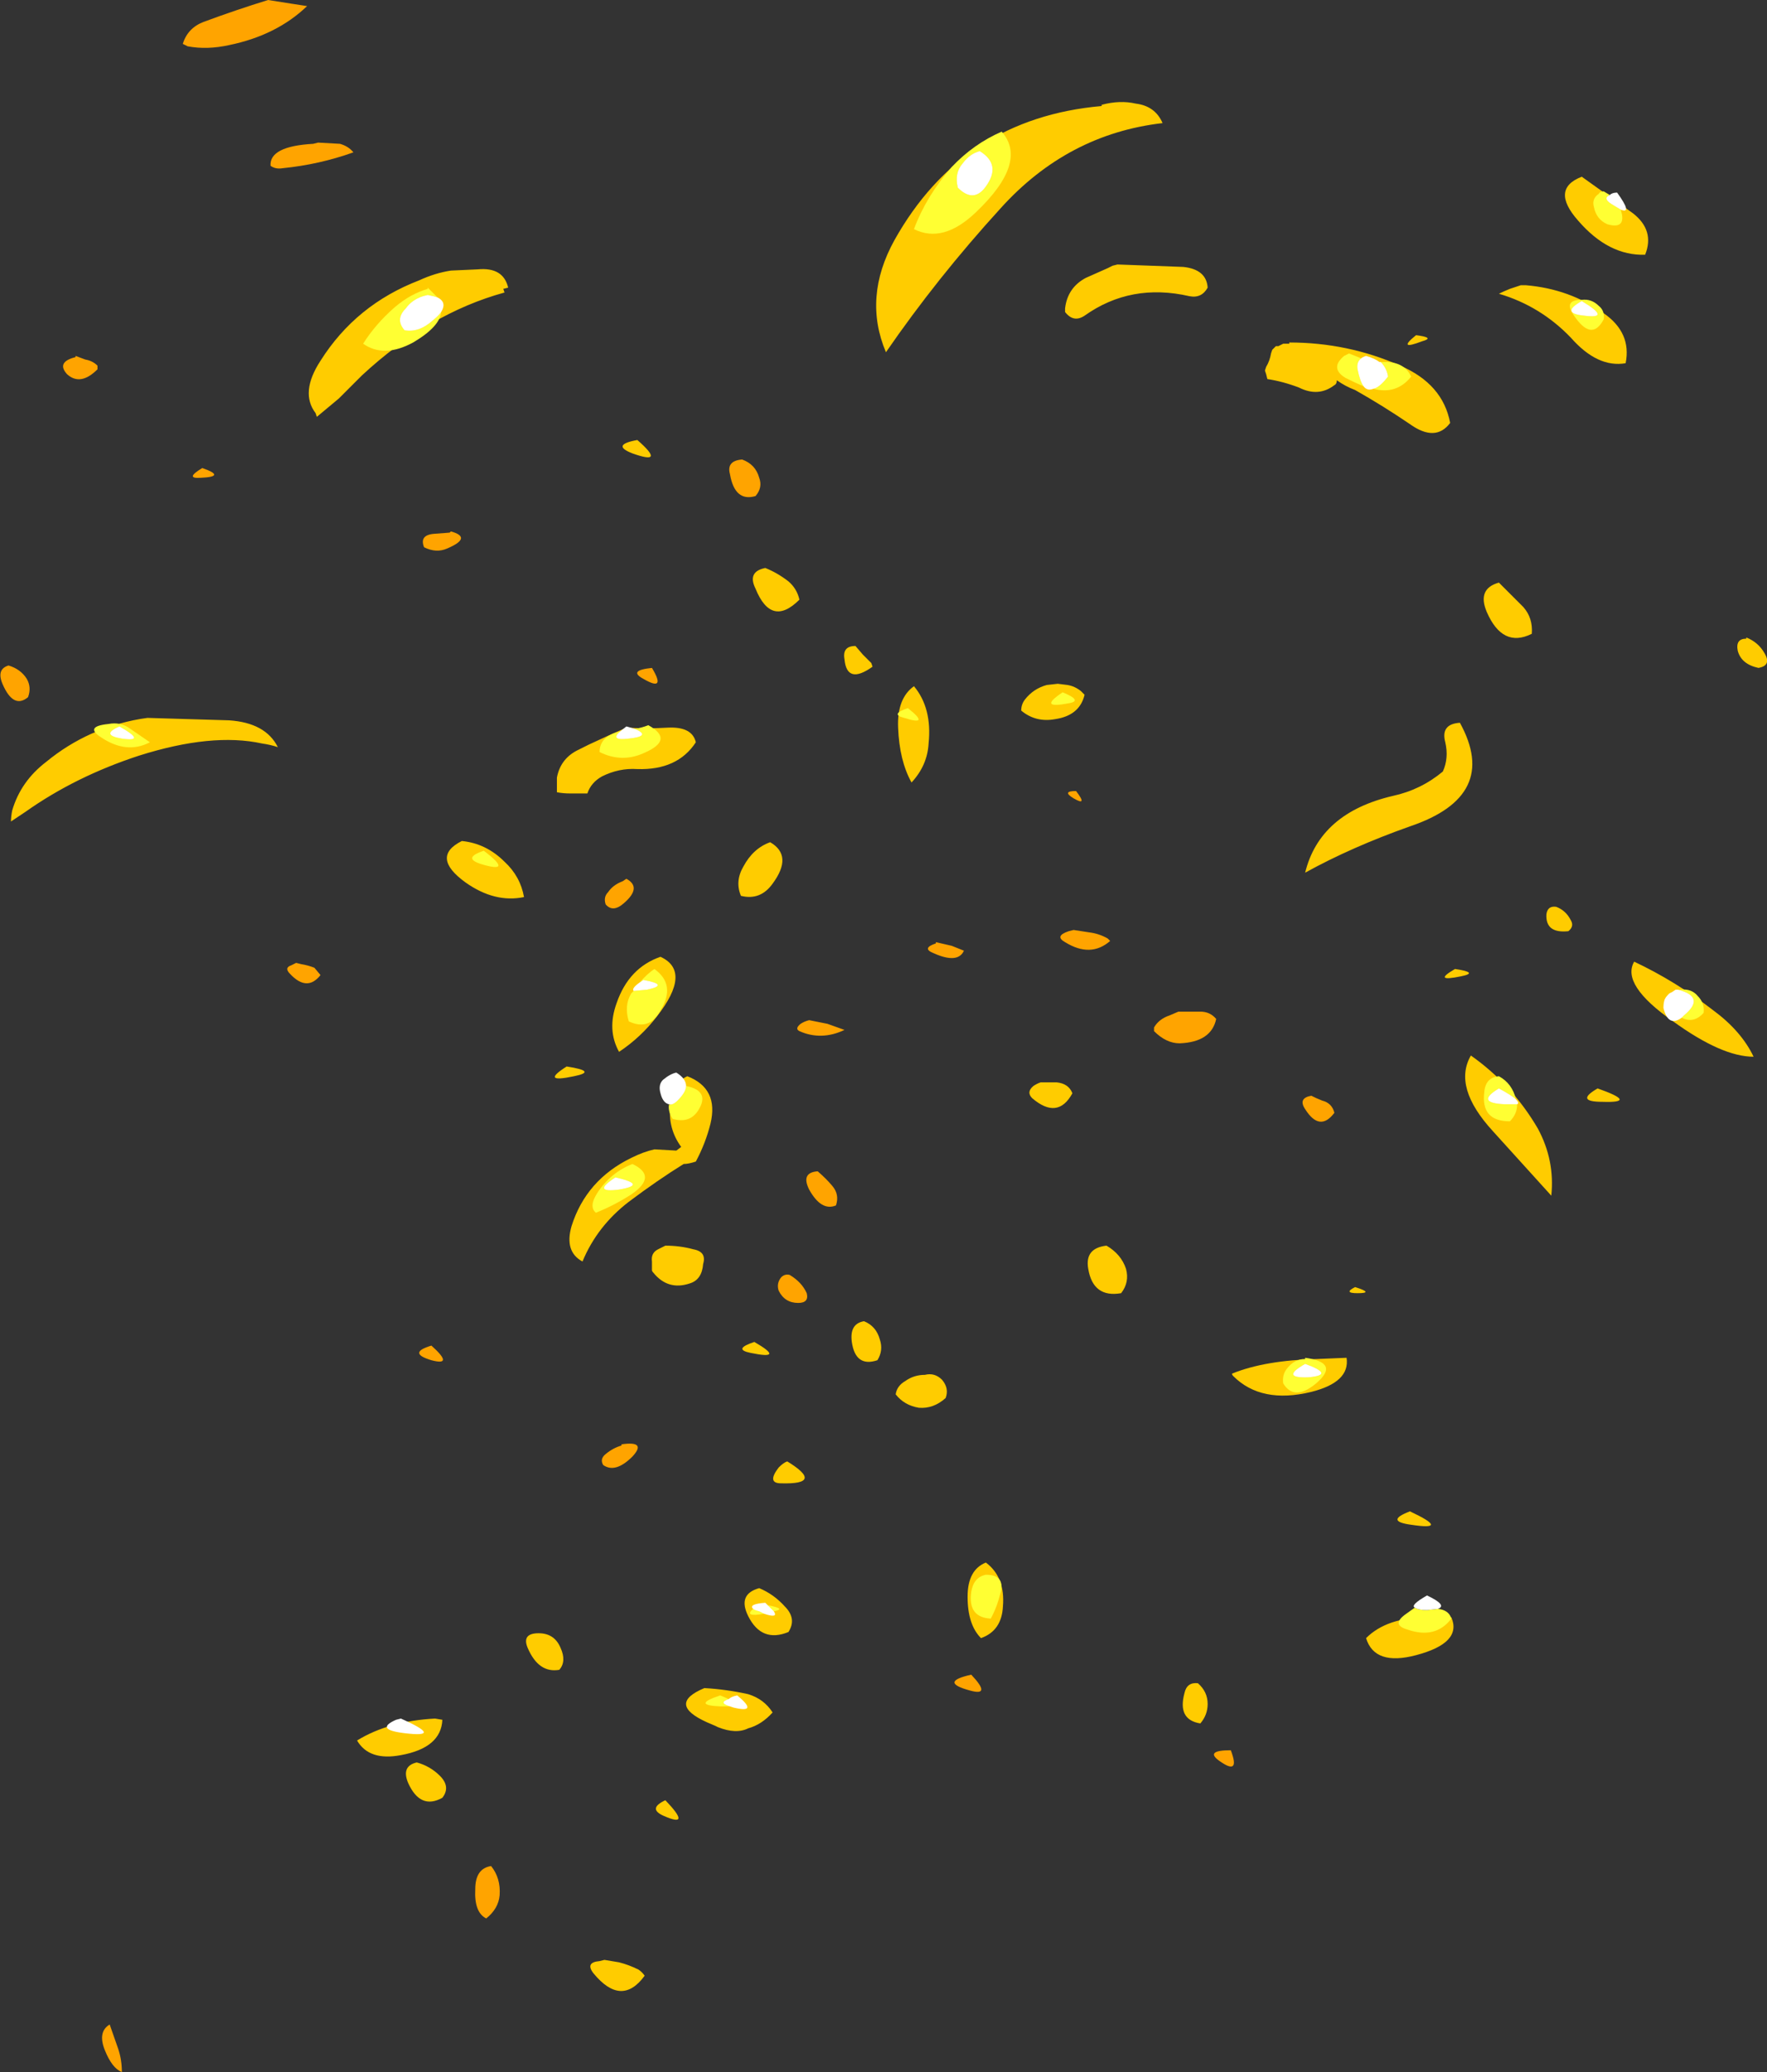 <?xml version="1.0" encoding="UTF-8" standalone="no"?>
<svg xmlns:ffdec="https://www.free-decompiler.com/flash" xmlns:xlink="http://www.w3.org/1999/xlink" ffdec:objectType="shape" height="85.0px" width="72.5px" xmlns="http://www.w3.org/2000/svg">
  <rect width="100%" height="100%" fill="#333333" stroke="none"/>
  <g transform="matrix(1.0, 0.0, 0.0, 1.0, 5.7, 61.85)">
    <path d="M5.3 -61.85 L6.25 -61.7 6.9 -61.6 Q5.65 -60.4 3.7 -60.0 2.8 -59.8 2.0 -59.95 1.9 -60.0 1.8 -60.05 2.0 -60.7 2.65 -60.95 4.0 -61.45 5.3 -61.85 M24.25 -42.4 Q24.1 -42.95 24.75 -43.0 25.3 -42.8 25.45 -42.25 25.6 -41.85 25.3 -41.5 24.45 -41.25 24.25 -42.4 M38.45 -29.4 Q38.95 -28.75 38.35 -29.1 37.85 -29.4 38.45 -29.4 M8.25 -55.95 Q8.6 -55.85 8.8 -55.6 7.4 -55.1 5.9 -54.95 5.6 -54.9 5.4 -55.05 5.35 -55.85 7.15 -55.95 L7.35 -56.0 8.25 -55.95 M12.75 -40.0 L12.8 -40.05 Q13.7 -39.8 12.65 -39.35 12.2 -39.15 11.7 -39.4 11.5 -39.9 12.1 -39.95 L12.75 -40.0 M20.7 -34.0 Q20.05 -34.35 21.05 -34.45 21.65 -33.45 20.7 -34.0 M2.6 -42.65 Q3.6 -42.3 2.55 -42.25 1.85 -42.2 2.6 -42.65 M19.25 -25.25 Q19.45 -25.55 19.85 -25.7 L20.0 -25.8 Q20.65 -25.45 19.9 -24.8 19.45 -24.4 19.15 -24.75 19.05 -25.05 19.25 -25.25 M7.2 -22.15 L7.45 -21.85 Q6.9 -21.15 6.2 -21.9 5.95 -22.15 6.25 -22.25 L6.45 -22.35 6.65 -22.3 Q6.95 -22.25 7.2 -22.15 M12.0 -6.05 Q11.0 -6.35 12.0 -6.65 12.95 -5.8 12.0 -6.05 M19.05 -1.75 Q18.9 -2.0 19.15 -2.2 19.45 -2.45 19.8 -2.55 L19.8 -2.6 Q20.85 -2.75 20.25 -2.1 19.55 -1.4 19.05 -1.75 M39.85 -23.25 Q39.05 -22.55 38.0 -23.2 37.55 -23.45 38.15 -23.65 L38.35 -23.7 39.0 -23.6 Q39.4 -23.55 39.75 -23.35 L39.85 -23.25 M42.7 -19.05 Q42.15 -19.05 41.65 -19.55 41.65 -19.65 41.65 -19.7 41.85 -20.05 42.3 -20.2 L42.65 -20.35 43.55 -20.35 Q43.95 -20.35 44.2 -20.05 44.0 -19.1 42.7 -19.05 M32.7 -23.15 L32.7 -23.2 33.35 -23.05 33.85 -22.85 Q33.6 -22.3 32.6 -22.75 32.1 -22.95 32.7 -23.15 M27.15 -19.85 Q27.3 -19.95 27.5 -20.0 L28.25 -19.85 28.95 -19.6 Q28.0 -19.15 27.1 -19.55 26.9 -19.65 27.15 -19.85 M28.45 -13.2 Q28.75 -12.85 28.6 -12.4 28.0 -12.15 27.5 -13.05 27.15 -13.75 27.85 -13.8 28.2 -13.5 28.45 -13.2 M26.7 -9.55 Q27.2 -9.25 27.4 -8.8 27.5 -8.4 27.05 -8.4 26.5 -8.4 26.25 -8.9 26.15 -9.2 26.35 -9.45 26.5 -9.6 26.7 -9.55 M47.85 -16.35 Q47.55 -16.8 48.1 -16.9 48.3 -16.8 48.55 -16.7 48.95 -16.6 49.05 -16.2 48.45 -15.4 47.85 -16.35 M44.8 9.95 Q45.2 11.0 44.35 10.4 43.7 9.95 44.8 9.95 M34.1 7.5 Q32.8 7.15 34.15 6.85 35.0 7.75 34.1 7.5 M14.8 15.9 Q14.75 16.45 14.25 16.85 13.75 16.6 13.8 15.65 13.8 14.8 14.45 14.7 14.85 15.2 14.8 15.9 M-1.7 -46.85 Q-1.7 -46.8 -1.7 -46.7 -2.4 -46.0 -2.95 -46.5 -3.4 -47.0 -2.6 -47.2 L-2.6 -47.25 -2.2 -47.1 Q-1.9 -47.05 -1.7 -46.85 M-4.55 -33.25 Q-5.15 -32.75 -5.6 -33.8 -5.85 -34.4 -5.35 -34.55 -4.85 -34.4 -4.6 -34.0 -4.4 -33.65 -4.55 -33.25 M-0.7 23.15 Q-1.1 23.0 -1.4 22.25 -1.7 21.5 -1.2 21.2 L-0.85 22.2 Q-0.7 22.65 -0.7 23.15" fill="#ffa400" fill-rule="evenodd" stroke="none"/>
    <path d="M39.5 -57.55 Q40.25 -57.75 40.9 -57.6 41.7 -57.5 42.0 -56.8 38.1 -56.35 35.35 -53.3 32.75 -50.45 30.65 -47.4 29.7 -49.65 31.0 -52.0 33.8 -57.0 39.5 -57.5 L39.5 -57.55 M43.85 -50.05 Q43.6 -49.6 43.1 -49.7 40.7 -50.25 38.8 -48.9 38.35 -48.6 38.0 -49.05 38.0 -49.15 38.0 -49.2 38.1 -50.05 38.85 -50.45 L39.75 -50.85 39.95 -50.95 40.15 -51.0 42.85 -50.9 Q43.8 -50.8 43.85 -50.05 M46.25 -46.5 L46.2 -46.65 46.25 -46.8 Q46.4 -47.05 46.45 -47.35 L46.5 -47.5 46.65 -47.65 46.75 -47.65 46.95 -47.75 47.2 -47.75 47.2 -47.8 Q49.6 -47.8 51.75 -46.85 53.5 -46.1 53.8 -44.5 53.2 -43.7 52.15 -44.45 51.05 -45.2 49.9 -45.85 49.5 -46.0 49.15 -46.25 49.15 -46.1 49.05 -46.05 48.4 -45.55 47.6 -45.95 46.95 -46.2 46.3 -46.3 L46.25 -46.5 M25.3 -37.7 Q24.95 -38.4 25.7 -38.55 26.2 -38.35 26.65 -38.0 27.0 -37.7 27.1 -37.25 25.95 -36.1 25.3 -37.7 M30.05 -34.65 L30.1 -34.5 Q29.05 -33.75 28.95 -34.8 28.85 -35.35 29.4 -35.35 L29.7 -35.0 30.05 -34.65 M31.8 -33.7 Q32.55 -32.8 32.4 -31.35 32.35 -30.45 31.7 -29.75 31.2 -30.65 31.15 -32.0 31.1 -33.2 31.8 -33.7 M38.65 -33.5 L38.8 -33.35 Q38.6 -32.5 37.6 -32.35 36.8 -32.2 36.2 -32.7 36.2 -32.95 36.35 -33.15 36.7 -33.6 37.25 -33.75 L37.7 -33.8 38.1 -33.75 Q38.4 -33.7 38.65 -33.5 M12.8 -50.75 L13.9 -50.8 Q14.95 -50.9 15.15 -50.05 L14.95 -50.0 15.0 -49.85 Q11.9 -49.0 9.15 -46.45 L8.2 -45.5 7.3 -44.75 7.25 -44.9 Q6.6 -45.75 7.45 -47.05 8.9 -49.35 11.5 -50.35 12.15 -50.65 12.8 -50.75 M20.45 -43.8 Q21.65 -42.75 20.25 -43.25 19.35 -43.6 20.45 -43.8 M0.35 -32.4 L3.7 -32.3 Q5.2 -32.2 5.7 -31.2 5.4 -31.3 5.05 -31.35 3.0 -31.8 0.0 -30.85 -2.6 -30.0 -4.65 -28.55 L-5.25 -28.15 Q-5.25 -28.35 -5.2 -28.6 -4.85 -29.8 -3.8 -30.6 -2.95 -31.3 -1.95 -31.75 -0.8 -32.25 0.35 -32.4 M17.15 -29.45 L17.15 -29.95 Q17.3 -30.75 18.05 -31.1 L18.45 -31.3 Q19.3 -31.7 20.0 -32.0 20.85 -31.95 21.7 -32.0 22.7 -32.05 22.85 -31.4 22.1 -30.25 20.45 -30.3 19.7 -30.35 19.0 -30.0 18.55 -29.75 18.4 -29.3 L17.7 -29.3 Q17.4 -29.3 17.15 -29.35 17.15 -29.4 17.15 -29.45 M13.25 -27.35 Q14.25 -27.25 15.0 -26.5 15.65 -25.9 15.8 -25.05 14.6 -24.8 13.4 -25.65 11.95 -26.7 13.25 -27.35 M17.85 -17.7 Q16.45 -17.4 17.55 -18.1 18.85 -17.9 17.85 -17.7 M19.6 -20.7 Q20.1 -22.15 21.4 -22.6 22.7 -22.0 21.25 -20.15 20.6 -19.3 19.7 -18.7 19.2 -19.6 19.6 -20.7 M22.25 -14.8 Q21.7 -15.55 21.8 -16.5 21.85 -17.4 22.5 -17.7 23.8 -17.2 23.45 -15.75 23.25 -14.95 22.85 -14.2 22.55 -14.1 22.35 -14.1 21.3 -13.45 20.1 -12.55 18.8 -11.55 18.2 -10.1 17.45 -10.5 17.75 -11.55 18.35 -13.45 20.2 -14.35 20.7 -14.6 21.15 -14.7 L22.05 -14.65 22.25 -14.8 M22.75 -10.6 Q23.3 -10.5 23.15 -10.0 23.1 -9.35 22.6 -9.2 21.7 -8.9 21.1 -9.65 21.05 -9.7 21.05 -9.75 L21.05 -10.1 Q21.0 -10.45 21.3 -10.6 L21.6 -10.75 Q22.2 -10.75 22.75 -10.6 M36.7 -17.3 Q36.85 -17.4 37.0 -17.45 L37.65 -17.45 Q38.15 -17.4 38.3 -17.0 37.7 -15.9 36.65 -16.8 36.4 -17.05 36.7 -17.3 M25.9 -27.3 Q26.85 -26.75 26.0 -25.6 25.5 -24.9 24.7 -25.1 24.45 -25.7 24.8 -26.3 25.2 -27.05 25.9 -27.3 M25.25 -6.8 Q26.55 -6.05 25.1 -6.35 24.35 -6.5 25.25 -6.8 M26.25 -1.65 Q26.45 -1.85 26.6 -1.9 28.15 -0.95 26.35 -1.0 25.75 -1.0 26.25 -1.65 M32.25 -5.45 Q32.65 -5.55 32.95 -5.25 33.25 -4.9 33.1 -4.5 32.6 -4.05 32.0 -4.1 31.4 -4.2 31.05 -4.65 31.1 -5.0 31.45 -5.2 31.8 -5.45 32.25 -5.45 M30.3 -6.05 Q29.4 -5.75 29.25 -6.8 29.15 -7.55 29.75 -7.65 30.25 -7.45 30.4 -6.9 30.55 -6.45 30.3 -6.05 M39.7 -10.75 Q40.3 -10.4 40.5 -9.8 40.65 -9.25 40.3 -8.8 39.15 -8.6 38.95 -9.8 38.8 -10.65 39.7 -10.75 M44.85 -5.5 Q46.2 -6.05 48.35 -6.1 L49.55 -6.15 Q49.7 -5.15 48.1 -4.75 46.05 -4.25 44.9 -5.4 44.85 -5.45 44.85 -5.5 M61.3 -53.1 Q62.2 -52.4 61.8 -51.4 60.3 -51.35 59.05 -52.8 57.9 -54.1 59.2 -54.6 60.25 -53.85 61.3 -53.1 M61.0 -46.95 Q59.85 -46.75 58.75 -48.0 57.5 -49.3 55.8 -49.8 56.0 -49.9 56.25 -50.0 L56.7 -50.15 56.9 -50.15 Q58.7 -50.0 60.1 -49.0 61.25 -48.2 61.0 -46.95 M52.65 -47.85 Q51.6 -47.45 52.4 -48.1 53.2 -48.0 52.65 -47.85 M56.8 -36.95 Q57.2 -36.5 57.15 -35.85 55.95 -35.25 55.3 -36.75 54.9 -37.7 55.8 -37.95 L56.8 -36.95 M54.2 -32.2 Q55.85 -29.2 52.15 -27.95 49.75 -27.1 47.85 -26.05 48.45 -28.5 51.45 -29.2 52.6 -29.45 53.5 -30.2 53.75 -30.75 53.6 -31.4 53.4 -32.15 54.2 -32.2 M65.95 -35.7 Q66.45 -35.5 66.7 -35.05 67.0 -34.55 66.45 -34.45 65.75 -34.6 65.6 -35.15 65.5 -35.65 65.95 -35.65 L65.95 -35.7 M58.75 -24.1 Q58.9 -23.85 58.65 -23.65 57.7 -23.55 57.75 -24.35 57.8 -24.7 58.15 -24.65 58.55 -24.5 58.75 -24.1 M59.85 -17.2 Q61.55 -16.6 60.05 -16.65 58.9 -16.65 59.85 -17.2 M66.25 -18.5 Q64.95 -18.5 62.95 -19.95 60.8 -21.45 61.35 -22.4 63.05 -21.6 64.6 -20.4 65.75 -19.55 66.25 -18.5 M54.0 -22.1 Q55.0 -21.95 54.25 -21.8 53.05 -21.55 54.0 -22.1 M54.65 -18.55 Q56.35 -17.35 57.4 -15.55 58.1 -14.25 57.95 -12.8 L55.55 -15.45 Q53.9 -17.25 54.65 -18.55 M49.9 -9.05 Q50.7 -8.8 50.0 -8.8 49.4 -8.8 49.9 -9.05 M52.2 0.7 Q51.1 0.55 52.15 0.15 53.85 0.95 52.2 0.7 M53.85 4.5 Q54.3 5.55 52.4 6.05 50.7 6.5 50.35 5.35 51.2 4.5 52.85 4.5 L53.85 4.5 M35.45 4.05 Q35.4 5.05 34.55 5.35 34.0 4.8 34.0 3.65 34.0 2.55 34.75 2.25 35.55 2.85 35.45 4.05 M43.55 8.85 Q42.6 8.7 42.9 7.6 43.0 7.15 43.45 7.2 43.85 7.55 43.85 8.05 43.85 8.5 43.55 8.85 M25.45 3.3 Q26.05 3.55 26.5 4.05 27.0 4.55 26.65 5.1 25.55 5.55 25.0 4.45 24.55 3.55 25.45 3.3 M25.0 9.05 Q24.5 9.3 23.75 9.0 L23.65 8.95 23.3 8.8 Q21.65 8.05 23.2 7.4 24.1 7.45 25.0 7.65 25.65 7.85 26.0 8.4 25.55 8.9 25.0 9.05 M17.3 5.75 Q17.55 6.3 17.25 6.65 16.4 6.8 15.95 5.75 15.7 5.15 16.4 5.15 17.05 5.15 17.3 5.75 M12.45 8.7 Q12.4 9.85 10.75 10.15 9.45 10.4 8.95 9.55 10.25 8.75 12.15 8.65 L12.45 8.7 M12.45 11.9 Q11.55 12.4 11.05 11.3 10.75 10.6 11.4 10.45 11.95 10.6 12.35 11.0 12.8 11.45 12.45 11.9 M21.6 12.0 Q22.7 13.15 21.55 12.65 20.85 12.35 21.6 12.0 M18.65 19.1 Q18.3 18.65 18.9 18.6 L19.1 18.55 19.7 18.65 Q20.1 18.75 20.5 18.95 20.65 19.05 20.75 19.2 19.8 20.5 18.65 19.1" fill="#ffcc00" fill-rule="evenodd" stroke="none"/>
    <path d="M33.8 -55.15 Q33.45 -54.75 33.6 -54.15 34.25 -53.5 34.75 -54.2 35.4 -55.1 34.5 -55.65 34.1 -55.55 33.8 -55.15 M33.35 -55.0 Q34.25 -55.95 35.4 -56.45 36.5 -55.2 34.35 -53.15 33.0 -51.85 31.8 -52.45 32.3 -53.8 33.35 -55.0 M31.55 -32.8 Q32.5 -32.05 31.4 -32.4 30.8 -32.55 31.55 -32.8 M37.9 -33.45 Q38.75 -33.1 38.15 -33.0 36.85 -32.75 37.9 -33.45 M12.4 -49.05 Q12.35 -48.45 11.25 -47.8 10.05 -47.15 9.2 -47.75 9.7 -48.55 10.5 -49.25 11.15 -49.8 11.85 -50.0 L11.85 -50.05 12.25 -49.65 Q12.1 -49.7 11.85 -49.75 L11.65 -49.7 Q11.2 -49.55 10.95 -49.2 10.5 -48.75 10.9 -48.3 11.5 -48.2 12.05 -48.7 12.3 -48.9 12.4 -49.05 M19.75 -31.85 Q19.3 -31.45 20.1 -31.55 21.05 -31.65 20.35 -31.95 20.65 -32.0 20.9 -32.1 22.0 -31.5 20.7 -30.95 19.8 -30.55 18.9 -31.0 18.9 -31.65 19.75 -31.85 M20.3 -21.2 L20.85 -21.25 Q21.8 -21.45 20.7 -21.65 L20.55 -21.55 Q20.85 -21.9 21.15 -22.1 22.05 -21.45 21.4 -20.4 20.95 -19.55 20.1 -19.95 19.9 -20.6 20.2 -21.1 L20.3 -21.2 M14.15 -26.95 Q15.4 -26.0 14.05 -26.4 13.25 -26.65 14.15 -26.95 M22.45 -17.3 Q23.45 -17.1 22.95 -16.3 22.6 -15.75 21.9 -15.95 21.7 -16.25 21.75 -16.55 21.9 -16.5 22.1 -16.7 22.45 -17.05 22.45 -17.3 M18.75 -12.1 Q18.45 -12.35 18.8 -12.9 19.35 -13.75 20.25 -14.1 21.3 -13.6 20.2 -12.85 19.5 -12.4 18.75 -12.1 M19.55 -13.55 Q18.55 -12.9 19.7 -13.05 20.9 -13.25 19.55 -13.55 M60.8 -53.25 L60.85 -53.05 Q60.95 -52.45 60.25 -52.65 59.8 -52.85 59.7 -53.35 59.6 -53.7 59.9 -53.9 59.95 -54.0 60.1 -54.0 L60.35 -53.85 Q60.0 -53.7 60.55 -53.4 L60.8 -53.25 M59.3 -48.9 Q60.45 -48.75 59.2 -49.5 58.3 -49.0 59.3 -48.9 M58.85 -48.95 Q58.45 -49.55 59.2 -49.55 59.6 -49.6 59.9 -49.3 60.15 -49.1 60.1 -48.75 59.6 -47.8 58.85 -48.95 M50.15 -47.15 Q49.95 -47.0 50.0 -46.7 50.1 -46.2 50.25 -46.0 49.9 -46.15 49.5 -46.35 48.85 -46.75 49.45 -47.25 49.55 -47.3 49.65 -47.35 49.9 -47.25 50.15 -47.15 M50.65 -45.9 Q50.9 -45.95 51.25 -46.4 51.2 -46.75 50.95 -47.0 L50.9 -47.0 51.25 -47.0 Q51.95 -46.95 52.2 -46.4 51.6 -45.65 50.65 -45.9 M63.15 -21.25 L63.25 -21.25 Q63.7 -21.3 63.95 -21.0 64.25 -20.7 64.2 -20.3 63.8 -19.85 63.3 -20.1 L63.4 -20.2 Q64.3 -20.95 63.15 -21.25 M62.7 -21.0 Q62.75 -21.1 62.9 -21.15 L62.8 -21.1 62.7 -21.0 M56.55 -16.55 Q56.55 -16.15 56.25 -15.85 55.05 -15.85 55.2 -17.05 55.25 -17.65 55.8 -17.7 56.35 -17.4 56.5 -16.75 56.35 -16.9 55.8 -17.2 54.8 -16.6 56.05 -16.55 L56.55 -16.55 M47.85 -5.9 Q46.8 -5.3 48.0 -5.35 49.1 -5.45 47.85 -5.9 M48.3 -5.1 Q47.4 -4.35 46.95 -5.1 46.9 -5.45 47.1 -5.7 47.4 -6.1 47.85 -6.1 L47.85 -6.15 Q49.3 -5.95 48.3 -5.1 M52.35 4.1 Q52.5 4.2 52.85 4.2 L53.3 4.15 Q53.75 4.2 53.85 4.55 53.2 5.4 52.05 5.0 51.35 4.8 52.0 4.35 L52.35 4.1 M35.35 3.5 Q35.2 4.1 34.95 4.55 34.0 4.5 34.15 3.45 34.25 2.85 34.75 2.75 35.55 2.75 35.35 3.5 M25.2 4.15 Q25.25 4.2 25.45 4.25 L25.65 4.35 Q24.8 4.5 25.2 4.15 M26.05 4.25 L25.8 4.0 Q26.6 4.15 26.05 4.25 M24.25 8.15 L23.85 8.15 Q22.65 8.1 23.85 7.7 L24.2 7.85 Q23.75 8.0 24.25 8.15 M-0.7 -31.55 Q0.35 -31.4 -0.8 -32.05 -1.6 -31.7 -0.7 -31.55 M-1.25 -32.15 Q-0.75 -32.25 -0.35 -31.95 L0.45 -31.4 Q-0.5 -30.9 -1.55 -31.6 -2.25 -32.05 -1.25 -32.15" fill="#ffff33" fill-rule="evenodd" stroke="none"/>
    <path d="M33.8 -55.15 Q34.1 -55.55 34.5 -55.65 35.4 -55.1 34.75 -54.2 34.25 -53.5 33.6 -54.15 33.45 -54.75 33.8 -55.15 M12.4 -49.05 Q12.3 -48.9 12.05 -48.7 11.5 -48.2 10.9 -48.3 10.5 -48.75 10.95 -49.2 11.2 -49.55 11.65 -49.7 L11.85 -49.75 Q12.1 -49.7 12.25 -49.65 12.65 -49.45 12.4 -49.05 M19.75 -31.85 L20.0 -32.05 20.35 -31.95 Q21.05 -31.65 20.1 -31.55 19.3 -31.45 19.75 -31.85 M20.55 -21.55 L20.7 -21.65 Q21.8 -21.45 20.85 -21.25 L20.3 -21.2 Q20.2 -21.3 20.55 -21.55 M21.75 -16.55 Q21.5 -16.6 21.4 -17.0 21.3 -17.35 21.5 -17.55 21.8 -17.8 22.05 -17.85 22.45 -17.6 22.45 -17.3 22.45 -17.05 22.1 -16.7 21.9 -16.5 21.75 -16.55 M19.55 -13.55 Q20.9 -13.25 19.7 -13.05 18.55 -12.9 19.55 -13.55 M60.35 -53.85 Q60.45 -53.95 60.65 -53.95 61.3 -53.05 60.8 -53.25 L60.55 -53.4 Q60.0 -53.7 60.35 -53.85 M59.3 -48.9 Q58.3 -49.0 59.2 -49.5 60.45 -48.75 59.3 -48.9 M50.15 -47.15 Q50.2 -47.2 50.35 -47.25 50.7 -47.15 50.9 -47.0 L50.95 -47.0 Q51.2 -46.75 51.25 -46.4 50.9 -45.95 50.65 -45.9 50.4 -45.8 50.25 -46.0 50.1 -46.2 50.0 -46.7 49.95 -47.0 50.15 -47.15 M63.3 -20.1 Q62.75 -19.7 62.55 -20.5 62.55 -20.7 62.6 -20.85 62.65 -20.95 62.7 -21.0 L62.8 -21.1 62.9 -21.15 63.05 -21.25 63.15 -21.25 Q64.3 -20.95 63.4 -20.2 L63.3 -20.1 M56.5 -16.75 Q56.65 -16.6 56.55 -16.55 L56.05 -16.55 Q54.8 -16.6 55.8 -17.2 56.35 -16.9 56.5 -16.75 M47.85 -5.9 Q49.1 -5.45 48.0 -5.35 46.8 -5.3 47.85 -5.9 M52.35 4.1 Q52.15 4.0 52.85 3.6 53.7 4.0 53.3 4.15 L52.85 4.2 Q52.5 4.2 52.35 4.1 M25.2 4.15 Q25.0 3.95 25.7 3.9 L25.8 4.0 26.05 4.25 Q26.25 4.55 25.65 4.35 L25.45 4.25 Q25.25 4.2 25.2 4.15 M24.2 7.85 Q24.3 7.75 24.55 7.7 25.45 8.45 24.4 8.2 L24.25 8.15 Q23.75 8.0 24.2 7.85 M10.75 8.65 Q12.55 9.45 10.9 9.25 9.65 9.1 10.55 8.7 L10.75 8.65 M-0.7 -31.55 Q-1.6 -31.7 -0.8 -32.05 0.35 -31.4 -0.7 -31.55" fill="#ffffff" fill-rule="evenodd" stroke="none"/>
  </g>
</svg>
